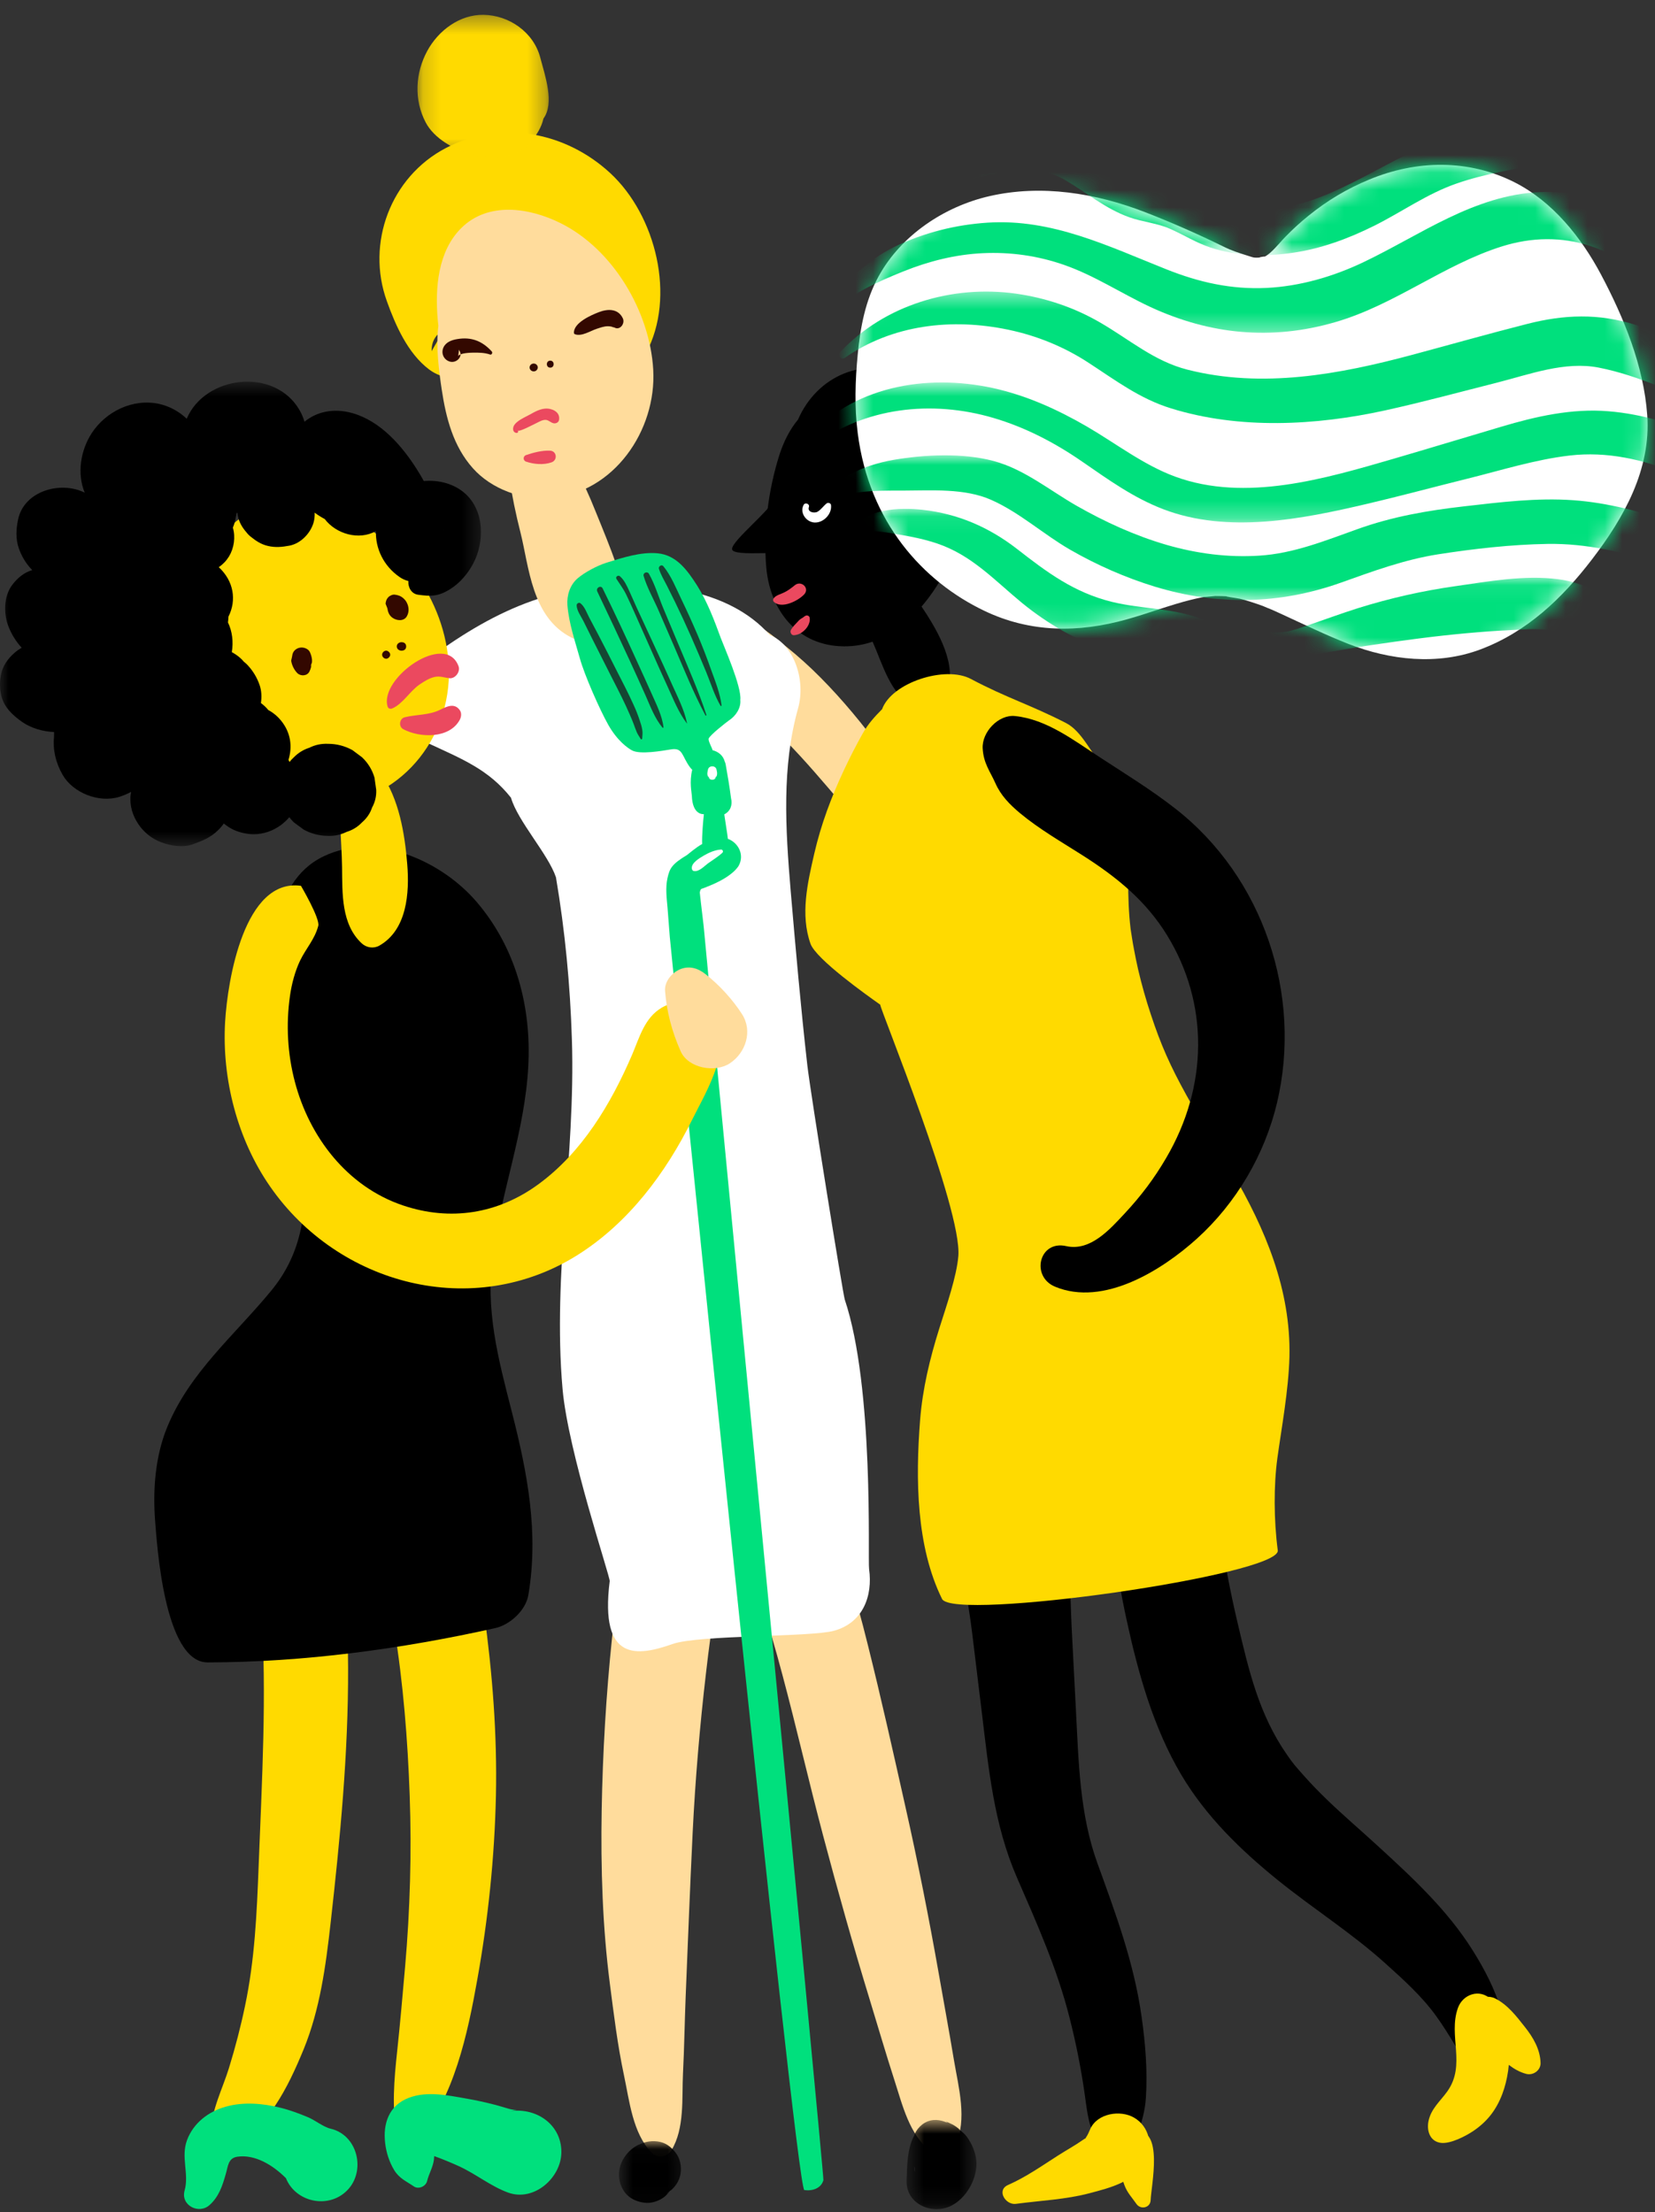 <?xml version="1.0" encoding="UTF-8"?>
<svg width="95px" height="127px" viewBox="0 0 95 127" version="1.1" xmlns="http://www.w3.org/2000/svg" xmlns:xlink="http://www.w3.org/1999/xlink">
    <rect x="0" y="0" width="95" height="127" fill="#333333" stroke="none"/>
    <!-- Generator: Sketch 47 (45396) - http://www.bohemiancoding.com/sketch -->
    <title>Group 12</title>
    <desc>Created with Sketch.</desc>
    <defs>
        <polygon id="path-1" points="4.503 5.832 0.493 5.832 0.493 0.709 4.503 0.709"></polygon>
        <polygon id="path-3" points="0 0.657 0 27.326 27.608 27.326 27.608 0.657"></polygon>
        <polygon id="path-5" points="0.172 0.371 7.706 0.371 7.706 8.541 0.172 8.541 0.172 0.371"></polygon>
        <polygon id="path-7" points="4.671 3.949 0.706 3.949 0.706 0.043 4.671 0.043 4.671 3.949"></polygon>
        <path d="M39.254,0.573 C40.984,1.74 42.315,3.498 43.28,5.307 C43.845,6.372 44.38,7.5 44.822,8.663 L0.774,8.663 C0.954,7.536 1.256,6.443 1.821,5.417 C3.113,3.072 5.58,1.413 8.173,0.817 C8.669,0.704 9.167,0.624 9.668,0.573 L12.351,0.573 C13.976,0.728 15.581,1.148 17.106,1.737 C18.676,2.341 20.175,3.008 21.607,3.711 C22.11,3.96 22.483,4.075 23.05,4.252 C23.347,4.347 23.347,4.375 23.823,4.331 C23.625,4.351 23.669,4.331 23.76,4.315 C23.851,4.292 23.99,4.276 23.97,4.292 C24.355,4.11 24.791,3.538 25.195,3.127 C25.608,2.704 26.044,2.306 26.508,1.934 C27.146,1.417 27.811,0.966 28.516,0.573 L39.254,0.573 L39.254,0.573 Z" id="path-9"></path>
        <path d="M36.607,5.24 C35.525,3.528 34.092,1.968 32.278,1.052 C30.93,0.369 29.494,0.053 28.051,0.053 C26.663,0.053 25.268,0.345 23.943,0.898 C22.674,1.427 21.536,2.106 20.474,2.967 C20.01,3.338 19.574,3.737 19.161,4.16 C18.807,4.519 18.428,5.003 18.081,5.24 L36.607,5.24 L36.607,5.24 Z M0.693,2.298 C1.166,2.112 1.65,1.962 2.139,1.85 C5.136,1.167 8.241,1.676 11.072,2.77 C12.642,3.374 14.141,4.041 15.573,4.744 C16.033,4.971 16.383,5.086 16.873,5.24 L0.693,5.24 L0.693,2.298 L0.693,2.298 Z" id="path-11"></path>
        <path d="M43.787,0.466 C44.875,2.681 45.765,5.116 45.937,7.554 C45.982,8.2 45.952,8.83 45.859,9.444 L0.752,9.444 C0.7,9.167 0.656,8.884 0.619,8.596 C0.429,7.088 0.476,5.587 0.619,4.071 C0.739,2.83 0.941,1.614 1.404,0.466 L43.787,0.466 L43.787,0.466 Z" id="path-13"></path>
        <path d="M45.672,0.702 C45.802,1.323 45.893,1.948 45.937,2.572 C46.093,4.82 45.341,6.871 44.223,8.739 L2.331,8.739 C1.478,7.286 0.869,5.578 0.619,3.615 C0.496,2.643 0.473,1.674 0.509,0.702 L45.672,0.702 Z" id="path-15"></path>
        <path d="M45.785,0.937 C45.349,3.134 44.137,5.122 42.761,6.92 C42.127,7.747 41.45,8.533 40.713,9.246 L22.835,9.246 C22.742,9.22 22.648,9.194 22.554,9.17 C22.42,9.139 21.527,9.02 21.849,9.032 C21.615,9.02 21.385,9.005 21.143,9.012 C21.123,9.012 20.508,9.076 20.52,9.064 C20.27,9.107 20.021,9.166 19.775,9.226 C19.747,9.232 19.72,9.239 19.692,9.246 L6.742,9.246 C4.018,7.595 1.688,4.833 0.838,0.937 L45.785,0.937 L45.785,0.937 Z" id="path-17"></path>
        <path d="M20.032,5.071 C19.863,5.087 19.476,5.125 19.486,5.115 C19.236,5.159 18.986,5.218 18.74,5.277 C17.487,5.585 16.282,6.051 15.045,6.402 C12.249,7.188 9.486,7.18 6.845,5.913 C4.455,4.768 2.244,2.822 0.875,0.063 L20.032,0.063 L20.032,5.071 L20.032,5.071 Z" id="path-19"></path>
        <path d="M19.157,0.07 C17.627,1.853 15.838,3.353 13.577,4.195 C13.102,4.372 12.617,4.503 12.126,4.592 L8.632,4.592 C7.744,4.445 6.872,4.197 6.039,3.871 C4.73,3.358 3.477,2.746 2.205,2.158 C2.014,2.071 1.824,1.988 1.638,1.905 C1.586,1.889 1.162,1.712 1.122,1.692 C0.883,1.605 0.643,1.522 0.401,1.446 L0.401,0.07 L19.157,0.07 L19.157,0.07 Z" id="path-21"></path>
    </defs>
    <g id="Page-1" stroke="none" stroke-width="1" fill="none" fill-rule="evenodd">
        <g id="Lalaland_1-Copy" transform="translate(-928, -4202)">
            <g id="Group-12" transform="translate(928, 4202)">
                <g id="Page-1">
                    <g id="Group-115" transform="translate(0, 0.48)">
                        <path d="M38.541,122.973 C39.307,121.721 39.136,119.98 39.204,118.574 C39.279,117.101 39.299,115.628 39.358,114.156 C39.485,111.02 39.608,107.885 39.759,104.75 C39.909,101.678 40.171,98.61 40.528,95.55 C40.691,94.121 40.873,92.794 41.099,91.364 C41.317,89.963 41.38,88.245 41.932,86.934 C41.682,87.361 41.432,87.791 41.182,88.217 C41.087,88.277 40.992,88.336 40.897,88.391 C42.086,87.594 42.685,86.156 42.082,84.794 C41.499,83.471 40.096,82.761 38.664,83.124 C36.277,83.724 36.107,86.018 35.817,88.016 C35.56,89.852 35.322,91.692 35.135,93.532 C34.79,96.833 34.596,100.142 34.537,103.463 C34.481,106.764 34.584,110.14 35.008,113.417 C35.234,115.17 35.449,116.935 35.817,118.665 C36.131,120.126 36.313,122.001 37.411,123.119 C37.74,123.454 38.3,123.364 38.541,122.973" id="Fill-1" fill="#FFDC9C"></path>
                        <path d="M54.835,122.658 C55.545,121.241 55.014,119.322 54.764,117.829 C54.487,116.159 54.177,114.489 53.884,112.815 C53.317,109.604 52.682,106.394 51.965,103.216 C51.271,100.12 50.581,97.02 49.812,93.944 C49.447,92.464 49.042,90.991 48.574,89.538 C47.952,87.619 47.401,85.68 45.351,84.883 C44.177,84.424 43.106,85.404 42.702,86.379 C42.052,87.962 43.099,89.775 43.606,91.267 C44.094,92.716 44.514,94.181 44.907,95.658 C45.727,98.726 46.433,101.83 47.246,104.898 C48.079,108.045 48.963,111.184 49.915,114.295 C50.391,115.851 50.846,117.415 51.346,118.963 C51.802,120.368 52.199,122.102 53.432,123.026 C53.856,123.341 54.605,123.112 54.835,122.658" id="Fill-3" fill="#FFDC9C"></path>
                        <g id="Group-7" transform="translate(51.547, 120.522)">
                            <mask id="mask-2" fill="white">
                                <use xlink:href="#path-1"></use>
                            </mask>
                            <g id="Clip-6"></g>
                            <path d="M0.93,3.357 C0.946,3.475 0.962,3.59 0.978,3.708 C0.938,3.586 0.922,3.467 0.93,3.357 M4.055,1.829 C3.904,1.576 3.698,1.375 3.444,1.221 C3.488,1.244 3.527,1.268 3.571,1.292 C3.44,1.165 3.293,1.059 3.135,0.972 C2.75,0.786 2.663,0.755 2.857,0.881 C2.413,0.68 1.965,0.624 1.521,0.881 C1.43,0.932 1.339,1.007 1.255,1.09 L1.255,1.086 C1.251,1.09 1.243,1.098 1.24,1.106 C1.093,1.256 0.974,1.446 0.91,1.647 C0.518,2.378 0.518,3.428 0.494,4.178 C0.439,5.536 1.957,6.184 3.048,5.639 C3.892,5.217 4.503,4.174 4.503,3.23 C4.503,2.745 4.316,2.224 4.055,1.829" id="Fill-5" fill="#000000" mask="url(#mask-2)"></path>
                        </g>
                        <path d="M55.335,52.132 C55.581,50.3 54.554,48.503 53.634,46.995 C52.71,45.479 51.655,44.018 50.613,42.584 C49.538,41.119 48.376,39.706 47.095,38.415 C46.477,37.791 45.827,37.203 45.137,36.65 C44.395,36.053 43.59,35.299 42.615,35.153 C41.842,35.035 41.108,35.169 40.608,35.836 C40.168,36.425 40.037,37.301 40.458,37.949 C41.021,38.81 41.857,39.248 42.654,39.856 C43.214,40.286 43.749,40.756 44.264,41.234 C45.438,42.328 46.493,43.528 47.532,44.74 C48.582,45.96 49.574,47.224 50.581,48.476 C51.651,49.802 52.456,51.2 53.281,52.685 C53.868,53.735 55.2,53.119 55.335,52.132" id="Fill-8" fill="#FFDC9C"></path>
                        <path d="M49.887,89.603 C49.808,89.034 50.184,79.174 48.491,74.132 C48.388,73.82 46.524,62.279 46.342,60.676 C45.965,57.347 45.672,54.002 45.386,50.662 C45.085,47.077 44.871,43.535 45.811,40.186 C46.259,38.587 45.601,36.55 44.181,35.969 C41.786,33.269 37.48,32.842 33.935,33.237 C29.256,33.75 25.612,36.427 22.083,39.33 C20.993,40.23 22.389,41.865 23.554,41.229 C23.903,41.039 24.256,40.85 24.609,40.66 C24.787,41.264 23.967,41.912 24.51,42.161 C26.536,43.1 28.047,43.697 29.332,45.32 C29.72,46.666 31.465,48.557 31.913,49.888 C32.432,52.956 32.73,56.04 32.829,59.234 C33.043,65.915 31.703,72.612 32.293,79.277 C32.615,82.906 35.029,90.045 34.998,90.298 C34.411,94.985 36.612,94.605 38.618,93.903 C40.129,93.377 46.532,93.516 47.865,93.148 C49.534,92.694 50.105,91.154 49.887,89.603" id="Fill-10" fill="#FFFFFF"></path>
                        <path d="M28.95,23.7 C29.005,25.875 29.334,27.964 29.878,30.1 C30.365,32.031 30.512,34.969 32.792,36.118 C33.89,36.671 35.762,36.177 35.992,35.083 C36.23,33.95 35.77,33.046 35.389,31.968 C35.036,30.953 34.624,29.958 34.219,28.959 C33.422,26.949 32.435,25.074 31.198,23.214 C30.639,22.373 28.93,22.768 28.95,23.7" id="Fill-12" fill="#FFDC9C"></path>
                        <path d="M13.573,122.787 C14.517,122.326 15.211,121.279 15.786,120.422 C16.464,119.408 16.967,118.298 17.431,117.173 C18.371,114.867 18.7,112.383 18.978,109.923 C19.525,105.055 19.997,100.178 19.981,95.274 C19.977,94.054 19.941,92.83 19.874,91.61 C19.787,90.157 19.783,88.478 18.696,87.365 C17.717,86.362 16.17,86.465 15.405,87.665 C14.584,88.948 14.913,90.555 15.005,91.977 C15.322,96.865 15.032,101.773 14.846,106.662 C14.743,109.354 14.624,112.04 14.065,114.685 C13.815,115.889 13.506,117.066 13.145,118.243 C12.784,119.419 12.114,120.711 12.106,121.95 C12.102,122.728 12.927,123.103 13.573,122.787" id="Fill-14" fill="#FFDA00"></path>
                        <path d="M23.962,122.41 C26.064,119.962 26.841,116.293 27.396,113.178 C28.023,109.687 28.387,106.169 28.467,102.623 C28.542,99.101 28.268,95.611 27.789,92.12 C27.559,90.434 27.273,88.76 26.924,87.094 C26.528,85.214 26.306,82.691 24.533,81.625 C23.451,80.973 21.805,81.345 21.21,82.494 C20.608,83.643 20.766,84.594 21.072,85.783 C21.274,86.576 21.48,87.37 21.67,88.172 C22.047,89.767 22.368,91.378 22.63,92.993 C23.149,96.171 23.403,99.405 23.518,102.623 C23.633,105.893 23.538,109.182 23.253,112.443 C23.11,114.058 22.971,115.681 22.797,117.296 C22.622,118.927 22.487,120.487 22.777,122.098 C22.868,122.607 23.629,122.793 23.962,122.41" id="Fill-16" fill="#FFDA00"></path>
                        <path d="M18.971,121.731 C18.566,121.636 18.079,121.242 17.69,121.08 C17.167,120.859 16.631,120.661 16.084,120.527 C15.081,120.278 13.975,120.183 12.964,120.468 C11.961,120.748 11.104,121.404 10.735,122.391 C10.37,123.378 10.866,124.322 10.597,125.281 C10.355,126.134 11.417,126.675 12.032,126.114 C12.567,125.632 12.765,125.016 12.956,124.349 C13.095,123.887 13.087,123.421 13.626,123.342 C14.653,123.192 15.692,123.848 16.413,124.574 C16.965,125.948 18.836,126.363 19.915,125.289 C21.021,124.191 20.553,122.098 18.971,121.731" id="Fill-18" fill="#00E07D"></path>
                        <path d="M29.159,120.748 C29.956,120.594 29.655,120.72 29.207,120.59 C28.937,120.511 28.667,120.428 28.398,120.357 C27.847,120.215 27.291,120.092 26.732,119.997 C25.654,119.808 24.5,119.563 23.453,119.966 C22.323,120.4 21.974,121.447 22.109,122.564 C22.172,123.109 22.347,123.65 22.632,124.12 C22.93,124.598 23.318,124.748 23.758,125.048 C24.028,125.233 24.444,125.044 24.516,124.74 C24.623,124.309 24.845,123.966 24.908,123.516 C24.916,123.46 24.92,123.381 24.924,123.306 C25.412,123.484 25.892,123.681 26.352,123.891 C27.323,124.337 28.168,125.036 29.159,125.399 C30.662,125.948 32.224,124.538 32.224,123.073 C32.224,121.435 30.69,120.455 29.159,120.748" id="Fill-20" fill="#00E07D"></path>
                        <path d="M64.528,124.249 C64.94,122.76 65.678,121.516 65.777,119.945 C65.876,118.401 65.745,116.814 65.527,115.286 C65.091,112.198 64.044,109.394 62.989,106.48 C61.97,103.661 61.915,100.66 61.76,97.703 C61.677,96.115 61.598,94.528 61.514,92.941 C61.419,91.081 61.499,89.012 60.705,87.31 C59.655,85.052 56.146,85.794 55.551,87.981 C55.119,89.588 55.586,91.492 55.785,93.122 C55.979,94.714 56.173,96.297 56.364,97.888 C56.756,101.122 57.058,104.277 58.366,107.294 C59.516,109.939 60.682,112.541 61.391,115.349 C61.76,116.794 62.05,118.255 62.26,119.728 C62.355,120.395 62.426,121.074 62.637,121.718 C62.914,122.555 63.247,123.183 63.338,124.087 C63.402,124.735 64.338,124.948 64.528,124.249" id="Fill-22" fill="#000000"></path>
                        <path d="M86.181,118.694 C87.01,116.159 85.868,113.617 84.516,111.465 C83.065,109.159 81.058,107.303 79.06,105.475 C78.12,104.61 77.145,103.781 76.221,102.892 C75.745,102.434 75.281,101.96 74.845,101.467 C74.345,100.906 74.21,100.752 73.869,100.255 C72.268,97.949 71.689,95.457 71.03,92.65 C70.626,90.936 70.293,89.203 70.051,87.457 C70.059,87.536 70.083,87.746 70.039,87.382 C70.007,87.141 69.976,86.901 69.948,86.66 C69.896,86.178 69.845,85.696 69.801,85.215 C69.706,84.145 69.643,83.086 69.48,82.028 C69.25,80.512 67.438,79.627 66.07,79.809 C64.52,80.018 63.421,81.298 63.37,82.853 C63.318,84.567 63.643,86.336 63.877,88.03 C64.087,89.53 64.345,91.027 64.666,92.508 C65.332,95.58 66.201,98.703 67.815,101.427 C69.226,103.804 71.225,105.747 73.362,107.473 C75.412,109.127 77.617,110.517 79.552,112.27 C80.571,113.186 81.625,114.138 82.43,115.255 C83.259,116.4 83.937,117.688 84.678,118.888 C85.063,119.504 85.963,119.362 86.181,118.694" id="Fill-24" fill="#000000"></path>
                        <path d="M58.317,126.048 C59.732,125.858 61.164,125.803 62.548,125.436 C63.749,125.12 65.137,124.772 65.752,123.592 C66.204,122.719 65.982,121.61 65.093,121.096 C64.312,120.642 62.988,120.844 62.583,121.752 C62.516,121.91 62.433,122.103 62.33,122.249 C62.211,122.411 62.472,122.162 62.163,122.376 C61.703,122.699 61.204,122.972 60.728,123.276 C59.772,123.888 58.904,124.504 57.861,124.966 C57.183,125.266 57.722,126.131 58.317,126.048" id="Fill-26" fill="#FFDA00"></path>
                        <path d="M82.727,122.549 C83.274,122.604 84.119,122.166 84.559,121.873 C85.368,121.328 85.887,120.657 86.232,119.749 C86.843,118.146 86.879,115.587 85.578,114.304 C84.94,113.672 83.964,114.016 83.687,114.802 C83.116,116.401 84.171,118.063 83.076,119.595 C82.664,120.168 82.14,120.586 81.994,121.317 C81.887,121.877 82.097,122.481 82.727,122.549" id="Fill-28" fill="#FFDA00"></path>
                        <path d="M29.391,80.622 C28.59,77.487 27.841,74.727 28.297,71.489 C28.797,67.876 30.129,64.421 30.323,60.757 C30.51,57.333 29.621,53.953 27.373,51.316 C25.359,48.951 21.58,47.237 18.57,48.686 C15.382,50.226 15.549,54.688 15.91,57.665 C16.271,60.65 17.159,63.671 17.417,66.593 C17.654,69.238 17.246,71.596 15.553,73.641 C13.447,76.196 10.886,78.32 9.601,81.447 C8.907,83.133 8.765,85.064 8.907,86.869 C9.006,88.085 9.415,94.967 11.917,94.963 C17.44,94.955 23.043,94.193 28.428,92.993 C29.272,92.807 30.18,91.974 30.327,91.102 C30.934,87.52 30.28,84.101 29.391,80.622" id="Fill-30" fill="#000000"></path>
                        <path d="M19.61,44.524 C19.4,46.092 19.614,47.742 19.634,49.321 C19.654,50.814 19.582,52.583 20.764,53.681 C21.038,53.933 21.446,53.997 21.775,53.811 C23.369,52.903 23.508,50.774 23.377,49.144 C23.234,47.375 22.909,45.393 21.87,43.916 C21.141,42.873 19.765,43.339 19.61,44.524" id="Fill-32" fill="#FFDA00"></path>
                        <path d="M25.743,37.469 C25.426,33.596 22.615,30.038 18.943,28.731 C16.961,28.024 14.649,28.281 13.138,29.833 C12.488,30.5 12.056,31.349 11.794,32.261 C11.334,32.656 11.132,33.371 11.076,33.951 C10.898,35.827 11.286,37.813 11.762,39.629 C12.639,43.017 15.16,46.125 19.011,45.773 C23.226,45.382 26.08,41.608 25.743,37.469" id="Fill-34" fill="#FFDA00"></path>
                        <g id="Group-38" transform="translate(0, 20.775)">
                            <mask id="mask-4" fill="white">
                                <use xlink:href="#path-3"></use>
                            </mask>
                            <g id="Clip-37"></g>
                            <path d="M25.469,9.153 C25.477,9.157 25.485,9.173 25.488,9.197 C25.481,9.181 25.477,9.165 25.469,9.153 L25.469,9.153 Z M2.602,11.38 C2.594,11.372 2.59,11.369 2.586,11.361 C2.59,11.365 2.594,11.372 2.598,11.376 L2.602,11.38 Z M26.722,7.1 C26.099,6.528 25.195,6.283 24.327,6.362 C24.2,6.125 24.061,5.896 23.914,5.667 C23.074,4.344 21.852,2.927 20.235,2.465 C19.14,2.153 18.165,2.39 17.479,2.958 C17.411,2.725 17.312,2.5 17.197,2.295 C15.766,-0.189 11.769,0.293 10.718,2.788 C10.294,2.378 9.755,2.078 9.156,1.939 C7.625,1.596 6.067,2.378 5.262,3.618 C4.624,4.605 4.41,5.931 4.862,7.029 C3.458,6.334 1.38,6.942 1.039,8.565 C0.924,9.11 0.893,9.663 1.071,10.2 C1.226,10.658 1.495,11.12 1.852,11.475 C1.38,11.613 1.004,11.925 0.698,12.332 C0.207,12.987 0.203,13.979 0.484,14.709 C0.671,15.183 0.924,15.582 1.245,15.933 C1.166,15.98 1.091,16.028 1.015,16.079 C0.583,16.399 0.203,16.857 0.08,17.378 C-0.027,17.817 -0.027,18.267 0.08,18.705 C0.234,19.356 0.742,19.822 1.277,20.198 C1.789,20.549 2.439,20.742 3.105,20.774 C3.101,20.869 3.101,20.964 3.101,21.054 C3.026,21.793 3.196,22.535 3.597,23.234 C4.184,24.257 5.671,24.861 6.848,24.494 C7.082,24.422 7.312,24.324 7.526,24.209 C7.499,24.343 7.483,24.478 7.483,24.62 C7.483,25.22 7.709,25.785 8.085,26.255 C8.395,26.634 8.752,26.898 9.215,27.088 C9.755,27.301 10.488,27.427 11.055,27.222 C11.61,27.021 12.102,26.827 12.522,26.405 C12.649,26.282 12.752,26.16 12.844,26.026 C12.978,26.128 13.109,26.223 13.248,26.302 C13.621,26.515 14.128,26.642 14.56,26.642 C15.139,26.642 15.679,26.44 16.135,26.108 C16.313,25.97 16.472,25.824 16.607,25.662 C16.682,25.765 16.773,25.864 16.868,25.958 C17.055,26.097 17.245,26.235 17.431,26.373 C17.859,26.61 18.327,26.732 18.827,26.736 C19.208,26.748 19.565,26.673 19.894,26.507 C20.239,26.401 20.536,26.219 20.782,25.958 C21.055,25.722 21.25,25.437 21.357,25.11 C21.531,24.794 21.611,24.454 21.595,24.091 C21.563,23.858 21.531,23.625 21.496,23.388 C21.365,22.942 21.127,22.551 20.782,22.223 C20.595,22.085 20.413,21.947 20.227,21.809 C19.791,21.572 19.327,21.449 18.827,21.449 C18.446,21.433 18.089,21.508 17.76,21.674 C17.419,21.781 17.122,21.966 16.868,22.223 C16.777,22.306 16.694,22.397 16.618,22.492 C16.603,22.452 16.579,22.413 16.559,22.373 C16.793,21.607 16.69,20.81 16.143,20.13 C15.928,19.866 15.687,19.664 15.401,19.51 C15.274,19.353 15.135,19.226 14.977,19.108 C15.028,18.764 15.016,18.413 14.905,18.085 C14.755,17.643 14.513,17.244 14.184,16.9 C14.128,16.845 14.061,16.786 13.993,16.731 C13.93,16.656 13.863,16.581 13.783,16.514 C13.633,16.383 13.474,16.277 13.307,16.186 C13.403,15.593 13.335,14.997 13.085,14.48 C13.101,14.369 13.109,14.259 13.113,14.148 C13.589,13.209 13.422,12.107 12.558,11.309 C12.788,11.151 12.982,10.954 13.145,10.693 C13.434,10.216 13.526,9.588 13.367,9.039 C13.415,8.92 13.458,8.798 13.49,8.676 C13.53,8.514 13.553,8.348 13.585,8.186 C13.601,8.19 13.613,8.19 13.629,8.194 C13.656,8.561 13.827,8.916 14.061,9.205 C14.164,9.331 14.247,9.442 14.374,9.544 C14.683,9.793 14.981,9.998 15.381,10.089 C15.802,10.188 16.19,10.152 16.61,10.073 C17.277,9.947 17.824,9.351 17.998,8.751 C18.05,8.569 18.07,8.376 18.062,8.178 C18.244,8.316 18.438,8.435 18.641,8.545 C19.287,9.398 20.599,9.789 21.579,9.236 C21.547,10.235 22.015,11.234 22.931,11.87 C23.094,11.985 23.264,12.06 23.442,12.103 C23.415,12.446 23.601,12.833 23.994,12.889 C24.727,12.991 25.151,12.991 25.81,12.589 C26.4,12.225 26.872,11.665 27.182,11.064 C27.808,9.852 27.816,8.103 26.722,7.1 L26.722,7.1 Z" id="Fill-36" fill="#000000" mask="url(#mask-4)"></path>
                        </g>
                        <path d="M52.241,21.201 C49.672,19.851 46.896,21.098 45.81,23.606 C45.334,24.178 44.985,24.881 44.747,25.612 C44.101,27.633 43.799,29.983 43.986,32.103 C44.204,34.583 45.786,36.608 48.446,36.628 C50.806,36.644 52.598,35.013 53.787,33.141 C56.012,29.647 56.539,23.452 52.241,21.201" id="Fill-39" fill="#000000"></path>
                        <path d="M47.92,32.544 C48.772,33.756 49.49,35.031 50.097,36.382 C50.656,37.629 51.124,39.438 52.452,40.089 C53.047,40.378 53.919,40.291 54.244,39.619 C55.025,38.001 54.066,36.164 53.182,34.775 C52.297,33.377 51.199,32.09 50.025,30.925 C48.982,29.89 47.024,31.268 47.92,32.544" id="Fill-41" fill="#000000"></path>
                        <path d="M73.322,83.248 C73.552,81.562 73.968,79.339 74.016,77.416 C74.103,73.566 72.632,70.08 70.721,66.81 C69.856,65.338 68.928,63.896 68.104,62.4 C67.16,60.69 66.637,59.506 66.066,57.78 C65.78,56.923 65.534,56.051 65.328,55.17 C65.241,54.787 65.162,54.396 65.09,54.009 C65.047,53.788 65.007,53.563 64.975,53.342 C64.963,53.279 64.912,52.939 64.9,52.864 C64.674,50.989 64.789,49.152 64.785,47.269 C64.781,45.93 64.392,44.647 63.441,43.668 C62.675,42.886 62.14,41.512 61.181,41.026 C59.099,39.96 57.798,39.597 55.728,38.499 C54.261,37.717 51.188,38.705 50.633,40.237 C50.217,40.655 49.824,41.086 49.531,41.615 C49.146,42.298 48.789,42.997 48.456,43.707 C47.715,45.287 47.132,46.835 46.739,48.536 C46.355,50.211 45.93,52.031 46.525,53.705 C46.846,54.594 49.781,56.674 50.526,57.2 C50.506,57.425 55.229,68.935 55.011,71.628 C54.916,72.792 54.341,74.451 53.916,75.793 C53.373,77.527 52.957,79.244 52.814,81.065 C52.552,84.433 52.588,88.302 54.075,91.319 C54.721,92.622 73.532,89.949 73.346,88.531 C73.116,86.782 73.112,84.792 73.322,83.248" id="Fill-43" fill="#FFDA00"></path>
                        <path d="M60.563,73.392 C63.35,74.553 66.705,72.441 68.703,70.636 C70.971,68.587 72.597,65.803 73.303,62.838 C74.77,56.631 72.514,49.883 67.458,45.938 C66.082,44.864 64.603,43.956 63.136,43 C61.629,42.017 60.075,40.817 58.271,40.631 C57.303,40.528 56.356,41.563 56.407,42.487 C56.455,43.352 56.843,43.821 57.137,44.485 C57.454,45.2 57.962,45.713 58.556,46.21 C59.659,47.126 60.92,47.849 62.129,48.619 C64.131,49.894 65.777,51.241 66.99,53.211 C69.409,57.148 69.346,61.902 66.939,66.004 C66.257,67.177 65.484,68.196 64.56,69.187 C63.715,70.091 62.593,71.375 61.205,71.063 C59.643,70.707 59.155,72.808 60.563,73.392" id="Fill-45" fill="#000000"></path>
                        <path d="M94.553,23.347 C94.355,20.54 93.205,17.736 91.896,15.272 C90.762,13.144 89.125,11.091 86.928,9.981 C84.279,8.647 81.297,8.706 78.593,9.831 C77.324,10.356 76.186,11.035 75.124,11.896 C74.66,12.267 74.224,12.666 73.811,13.089 C73.407,13.499 72.974,14.076 72.586,14.257 C72.633,14.218 72.039,14.332 72.439,14.297 C71.967,14.336 71.967,14.309 71.666,14.214 C71.099,14.036 70.726,13.922 70.223,13.673 C68.791,12.974 67.292,12.307 65.722,11.699 C62.891,10.605 59.782,10.096 56.789,10.783 C54.195,11.379 51.725,13.033 50.437,15.379 C49.671,16.773 49.386,18.305 49.235,19.868 C49.092,21.381 49.041,22.881 49.235,24.389 C49.889,29.527 53.002,32.914 56.495,34.585 C59.136,35.852 61.904,35.86 64.695,35.074 C65.932,34.727 67.138,34.261 68.387,33.949 C68.637,33.89 68.882,33.834 69.136,33.787 C69.124,33.803 69.739,33.736 69.759,33.736 C70.001,33.732 70.231,33.744 70.465,33.755 C70.147,33.744 71.036,33.862 71.17,33.894 C71.618,34.008 72.059,34.154 72.495,34.312 C72.534,34.332 72.963,34.51 73.01,34.525 C73.197,34.608 73.387,34.695 73.577,34.782 C74.846,35.366 76.103,35.978 77.412,36.492 C79.795,37.424 82.507,37.724 84.949,36.816 C87.642,35.813 89.664,33.878 91.377,31.643 C93.221,29.234 94.775,26.482 94.553,23.347" id="Fill-47" fill="#FFFFFF"></path>
                        <path d="M24.78,19.558 C24.78,19.598 24.78,19.641 24.776,19.681 L25.402,18.591 C25.537,18.559 25.68,18.524 25.814,18.488 C26.136,18.619 26.453,18.749 26.77,18.883 C26.996,19.132 26.905,19.187 26.873,18.828 C26.849,18.567 26.778,18.311 26.722,18.054 C26.647,17.651 26.607,17.256 26.6,16.846 C26.584,16.064 26.639,15.179 26.786,14.457 C26.841,14.196 26.901,13.908 27.012,13.667 C26.893,13.924 27.032,13.663 27.099,13.576 C27.21,13.43 27.365,13.229 27.468,13.15 C27.333,13.26 28.364,12.656 27.916,12.842 C28.079,12.775 28.253,12.735 28.42,12.68 C28.879,12.518 28.324,12.644 28.602,12.629 C28.78,12.617 28.955,12.621 29.137,12.625 C29.577,12.633 28.784,12.53 29.209,12.633 C29.435,12.684 29.653,12.739 29.871,12.818 C29.589,12.716 29.795,12.775 29.95,12.87 C30.002,12.901 30.604,13.264 30.351,13.091 C30.148,12.949 30.553,13.264 30.596,13.304 C30.731,13.43 30.858,13.561 30.981,13.699 C31.175,13.912 30.862,13.438 31.104,13.88 C31.195,14.046 31.302,14.212 31.385,14.386 C31.211,14.03 31.421,14.516 31.465,14.662 C31.52,14.856 31.568,15.053 31.611,15.251 C31.707,15.74 31.6,14.848 31.611,15.345 C31.619,15.602 31.623,15.855 31.619,16.107 C31.611,16.34 31.56,16.518 31.627,16.186 C31.493,16.869 31.326,17.513 31.267,18.212 C32.305,17.173 33.348,16.139 34.391,15.104 L34.228,15.116 C32.9,15.215 31.826,15.949 31.425,17.241 L31.378,17.387 C30.331,20.731 35.414,22.907 37.087,19.783 C38.812,16.561 37.65,11.89 35.037,9.466 C32.468,7.085 28.741,6.37 25.588,8.021 C22.42,9.679 21.005,13.482 22.206,16.81 C22.702,18.196 23.408,19.803 24.621,20.723 C25.212,21.169 25.961,21.359 26.619,20.925 C27.278,20.482 27.508,19.618 27.067,18.942 C26.401,17.932 24.819,18.319 24.78,19.558" id="Fill-49" fill="#FFDA00"></path>
                        <g id="Group-53" transform="translate(23.791, 0)">
                            <mask id="mask-6" fill="white">
                                <use xlink:href="#path-5"></use>
                            </mask>
                            <g id="Clip-52"></g>
                            <path d="M7.219,2.819 C6.834,1.366 5.435,0.395 3.964,0.371 C2.588,0.351 1.37,1.275 0.736,2.44 C0.042,3.716 -0.037,5.256 0.645,6.551 C1.592,8.359 5.296,9.374 6.684,7.664 C7.029,7.242 7.286,6.839 7.405,6.326 C8.048,5.441 7.504,3.893 7.219,2.819" id="Fill-51" fill="#FFDA00" mask="url(#mask-6)"></path>
                        </g>
                        <path d="M37.496,20.736 C37.305,17.423 35.2,13.822 32.159,12.322 C30.39,11.445 28.027,11.078 26.481,12.61 C25.136,13.941 24.97,16.045 25.124,17.846 C25.132,17.972 25.152,18.099 25.164,18.221 C25.009,19.441 25.2,20.827 25.354,21.873 C25.6,23.512 26.013,25.139 27.147,26.406 C28.217,27.607 29.978,28.239 31.568,28.12 C35.232,27.844 37.698,24.231 37.496,20.736" id="Fill-54" fill="#FFDC9C"></path>
                        <path d="M44.559,28.009 C44.309,28.767 42.021,30.536 42.021,31.041 C42.021,31.547 45.451,31.041 45.701,31.42 C45.958,31.799 44.559,28.009 44.559,28.009" id="Fill-56" fill="#000000"></path>
                        <path d="M33.288,37.331 C33.554,38.287 34.43,40.273 34.918,41.138 C35.437,42.054 36.032,42.468 36.274,42.599 C36.73,42.855 38.018,42.626 38.522,42.543 C39.212,42.429 39.133,42.938 39.612,43.578 C39.652,43.629 39.692,43.673 39.735,43.712 C39.561,44.431 39.708,45.031 39.712,45.197 C39.751,46.346 40.382,46.255 40.405,46.267 C40.362,46.618 40.283,47.546 40.306,47.977 C40.001,48.134 39.458,48.593 39.442,48.604 C38.566,49.133 38.439,49.366 38.312,49.947 C38.193,50.492 38.268,51.072 38.316,51.621 C38.359,52.186 38.407,52.746 38.447,53.307 C38.486,53.793 45.667,125.191 46.171,125.258 C46.647,125.321 47.134,125.155 47.265,124.689 C47.321,124.5 40.421,53.193 40.421,52.999 C40.421,52.865 40.231,51.384 40.168,50.76 C40.203,50.567 40.251,50.555 40.298,50.539 C40.401,50.508 40.509,50.464 40.62,50.417 C42.027,49.868 42.368,49.291 42.412,49.205 C42.749,48.569 42.352,47.882 41.781,47.68 C41.742,47.325 41.674,46.97 41.627,46.622 C41.611,46.504 41.595,46.389 41.575,46.275 C41.94,46.089 42.055,45.718 41.964,45.355 C41.88,44.703 41.769,44.052 41.654,43.4 C41.643,43.341 41.623,43.29 41.599,43.238 C41.512,42.895 41.226,42.67 40.901,42.591 C40.889,42.48 40.655,42.085 40.675,41.939 C40.695,41.762 41.722,40.964 41.849,40.877 C42.229,40.632 42.543,40.17 42.495,39.704 C42.586,38.954 41.528,36.573 41.373,36.147 C41.004,35.136 40.6,34.066 40.025,33.15 C39.446,32.238 38.819,31.385 37.745,31.286 C36.777,31.195 35.719,31.543 34.799,31.831 C34.287,31.993 33.569,32.372 33.157,32.723 C32.721,33.098 32.531,33.695 32.57,34.255 C32.65,35.29 33.01,36.336 33.288,37.331 Z" id="Fill-58" fill="#00E07D"></path>
                        <path d="M39.424,41.048 C38.94,40.408 38.647,39.646 38.314,38.924 C37.985,38.213 37.667,37.498 37.35,36.78 C37.029,36.065 36.712,35.35 36.395,34.632 C36.248,34.304 36.101,33.972 35.939,33.644 C35.784,33.325 35.578,33.06 35.388,32.76 C35.308,32.634 35.487,32.515 35.586,32.606 C35.832,32.819 35.982,33.151 36.113,33.435 C36.264,33.755 36.399,34.087 36.549,34.41 L37.584,36.645 C37.921,37.372 38.258,38.098 38.583,38.833 C38.905,39.552 39.277,40.266 39.436,41.04 C39.44,41.048 39.428,41.052 39.424,41.048" id="Fill-60" fill="#154733"></path>
                        <path d="M38.03,41.296 C37.586,40.763 37.336,40.084 37.059,39.456 C36.761,38.789 36.46,38.122 36.151,37.454 C35.54,36.124 34.914,34.801 34.287,33.482 C34.184,33.273 34.489,33.095 34.592,33.301 C35.247,34.631 35.873,35.974 36.488,37.324 C36.793,37.991 37.098,38.659 37.396,39.326 C37.669,39.95 38.003,40.586 38.086,41.273 C38.09,41.3 38.05,41.316 38.03,41.296" id="Fill-62" fill="#154733"></path>
                        <path d="M36.779,41.946 C36.7,41.808 36.617,41.709 36.553,41.559 C36.486,41.397 36.426,41.236 36.367,41.07 C36.236,40.726 36.081,40.391 35.931,40.055 C35.633,39.415 35.304,38.787 34.987,38.16 C34.654,37.504 34.321,36.845 33.992,36.189 C33.825,35.854 33.655,35.514 33.488,35.175 C33.349,34.898 33.112,34.586 33.1,34.274 C33.096,34.176 33.226,34.085 33.314,34.152 C33.564,34.345 33.679,34.705 33.825,34.981 C34,35.313 34.178,35.644 34.353,35.98 C34.713,36.663 35.058,37.354 35.407,38.041 C35.736,38.685 36.07,39.324 36.367,39.984 C36.51,40.288 36.629,40.6 36.732,40.916 C36.791,41.082 36.839,41.247 36.867,41.421 C36.902,41.615 36.87,41.725 36.863,41.923 C36.863,41.966 36.799,41.99 36.779,41.946" id="Fill-64" fill="#154733"></path>
                        <path d="M41.128,43.699 C41.144,43.774 41.164,43.849 41.164,43.924 C41.164,44.054 41.124,44.149 41.013,44.224 C41.053,44.176 41.092,44.121 41.132,44.074 C41.124,44.09 41.12,44.105 41.112,44.121 C41.033,44.346 40.735,44.346 40.656,44.121 C40.648,44.105 40.644,44.09 40.636,44.074 C40.676,44.121 40.716,44.176 40.751,44.224 C40.644,44.149 40.601,44.054 40.601,43.924 C40.604,43.849 40.624,43.774 40.64,43.699 C40.692,43.458 41.076,43.454 41.128,43.699" id="Fill-66" fill="#FFFFFF"></path>
                        <path d="M41.465,48.48 C41.219,48.709 40.918,48.887 40.644,49.085 C40.418,49.25 40.125,49.586 39.823,49.527 C39.752,49.515 39.72,49.444 39.712,49.381 C39.677,49.057 40.156,48.788 40.39,48.646 C40.688,48.472 41.041,48.315 41.386,48.295 C41.485,48.287 41.536,48.417 41.465,48.48" id="Fill-68" fill="#FFFFFF"></path>
                        <path d="M40.493,40.591 C39.803,39.292 39.256,37.922 38.673,36.575 C38.384,35.904 38.098,35.24 37.805,34.573 C37.523,33.922 37.142,33.266 36.944,32.583 C36.897,32.409 37.15,32.299 37.246,32.457 C37.591,33.057 37.793,33.764 38.058,34.403 C38.348,35.09 38.633,35.781 38.923,36.468 C39.49,37.823 40.093,39.173 40.549,40.567 C40.56,40.599 40.509,40.622 40.493,40.591" id="Fill-70" fill="#154733"></path>
                        <path d="M41.36,40.04 C41.015,39.447 40.809,38.776 40.551,38.14 C40.266,37.441 39.965,36.746 39.663,36.052 C39.374,35.396 39.072,34.745 38.759,34.101 C38.6,33.781 38.442,33.457 38.279,33.137 C38.117,32.822 37.93,32.514 37.823,32.174 C37.784,32.036 37.978,31.906 38.077,32.028 C38.529,32.577 38.815,33.311 39.124,33.951 C39.445,34.61 39.746,35.282 40.036,35.957 C40.317,36.616 40.575,37.283 40.813,37.959 C41.055,38.63 41.332,39.313 41.42,40.024 C41.424,40.055 41.376,40.063 41.36,40.04" id="Fill-72" fill="#154733"></path>
                        <path d="M17.275,50.376 C14.035,49.933 13.064,55.754 12.921,58.202 C12.735,61.467 13.623,64.926 15.495,67.627 C19.428,73.313 27.156,75.335 33.144,71.579 C36.082,69.732 38.223,66.857 39.742,63.785 C40.543,62.158 42.335,59.327 40.713,57.712 C40.007,57.009 38.857,56.859 37.997,57.365 C36.994,57.949 36.708,59.082 36.284,60.073 C35.067,62.901 33.417,65.668 30.919,67.501 C28.596,69.21 25.852,69.649 23.116,68.721 C19.924,67.639 17.759,64.8 16.926,61.629 C16.502,60.022 16.411,58.34 16.645,56.697 C16.74,56.022 16.93,55.296 17.223,54.676 C17.561,53.973 18.068,53.448 18.27,52.674 C18.377,52.251 17.275,50.376 17.275,50.376" id="Fill-74" fill="#FFDA00"></path>
                        <path d="M38.177,56.428 C38.273,57.62 38.566,58.738 39.07,59.875 C39.506,60.858 41.056,61.126 41.897,60.566 C42.809,59.962 43.217,58.718 42.595,57.746 C42.047,56.894 41.286,56.064 40.489,55.441 C40.053,55.097 39.541,54.943 39.002,55.184 C38.542,55.393 38.13,55.891 38.177,56.428" id="Fill-76" fill="#FFDC9C"></path>
                        <path d="M46.131,28.504 C45.889,28.95 46.266,29.491 46.753,29.519 C47.273,29.547 47.772,29.021 47.701,28.508 C47.689,28.413 47.538,28.358 47.463,28.413 C47.269,28.556 47.138,28.777 46.928,28.899 C46.733,29.006 46.329,28.919 46.432,28.631 C46.496,28.453 46.218,28.342 46.131,28.504" id="Fill-78" fill="#FFFFFF"></path>
                        <path d="M44.419,34.071 C44.871,34.501 45.819,34.011 46.16,33.648 C46.497,33.289 45.997,32.823 45.629,33.115 C45.434,33.273 45.236,33.427 45.006,33.537 C44.816,33.632 44.562,33.684 44.419,33.857 C44.368,33.917 44.356,34.007 44.419,34.071" id="Fill-80" fill="#EB495F"></path>
                        <path d="M45.577,35.989 C45.843,35.969 46.053,35.843 46.235,35.649 C46.394,35.479 46.525,35.207 46.473,34.97 C46.453,34.891 46.354,34.836 46.275,34.859 C46.188,34.887 46.144,34.938 46.081,34.982 C46.025,35.017 45.97,35.041 45.914,35.088 C45.871,35.124 45.831,35.167 45.795,35.207 C45.653,35.361 45.506,35.499 45.403,35.681 C45.331,35.807 45.419,36.001 45.577,35.989" id="Fill-82" fill="#EB495F"></path>
                        <path d="M29.72,24.237 C29.804,24.336 30.672,23.862 30.767,23.823 C30.942,23.74 31.152,23.602 31.354,23.629 C31.505,23.653 31.616,23.783 31.77,23.819 C31.897,23.85 32.06,23.779 32.088,23.641 C32.151,23.298 31.921,23.084 31.596,23.005 C31.188,22.903 30.799,23.1 30.458,23.298 C30.176,23.46 29.637,23.665 29.487,23.985 C29.415,24.143 29.447,24.348 29.637,24.376 C29.724,24.387 29.776,24.305 29.72,24.237" id="Fill-84" fill="#EB495F"></path>
                        <path d="M30.201,26.025 C30.649,26.175 31.204,26.226 31.66,26.064 C32.021,25.938 31.965,25.409 31.569,25.393 C31.113,25.373 30.621,25.504 30.201,25.646 C30.014,25.705 30.01,25.962 30.201,26.025" id="Fill-86" fill="#EB495F"></path>
                        <path d="M28.226,19.695 C27.686,19.103 27.06,18.85 26.247,18.988 C25.93,19.04 25.597,19.158 25.454,19.47 C25.295,19.821 25.49,20.212 25.866,20.291 C26.219,20.358 26.592,19.987 26.366,19.644 C26.362,19.624 26.358,19.608 26.35,19.588 C26.334,19.711 26.322,19.837 26.303,19.964 C26.402,19.782 26.996,19.77 27.155,19.766 C27.468,19.762 27.825,19.766 28.123,19.873 C28.23,19.912 28.293,19.766 28.226,19.695" id="Fill-88" fill="#330800"></path>
                        <path d="M33.012,18.712 C33.392,18.85 33.896,18.514 34.257,18.396 C34.455,18.333 34.665,18.254 34.875,18.25 C34.943,18.246 35.002,18.258 35.07,18.266 C35.129,18.274 35.319,18.364 35.232,18.301 C35.569,18.538 35.902,18.096 35.748,17.788 C35.482,17.239 34.903,17.239 34.38,17.44 C33.935,17.61 32.928,18.048 32.944,18.629 C32.944,18.668 32.972,18.7 33.012,18.712" id="Fill-90" fill="#330800"></path>
                        <path d="M30.797,20.779 C30.892,20.684 30.896,20.55 30.797,20.455 C30.654,20.317 30.4,20.416 30.4,20.617 C30.4,20.818 30.654,20.917 30.797,20.779" id="Fill-92" fill="#330800"></path>
                        <path d="M31.587,20.628 C31.845,20.628 31.845,20.226 31.587,20.226 C31.325,20.226 31.325,20.628 31.587,20.628" id="Fill-94" fill="#330800"></path>
                        <path d="M16.714,37.45 C16.749,37.703 16.884,37.983 17.07,38.169 C17.261,38.354 17.633,38.335 17.76,38.078 C17.844,37.912 17.879,37.75 17.891,37.565 C17.867,37.644 17.848,37.726 17.824,37.805 C17.978,37.533 17.907,37.225 17.788,36.957 C17.697,36.763 17.435,36.672 17.241,36.7 C17.031,36.724 16.836,36.878 16.789,37.087 C16.777,37.13 16.725,37.446 16.753,37.268" id="Fill-96" fill="#330800"></path>
                        <path d="M22.239,34.452 C22.267,34.673 22.346,34.859 22.532,34.989 C22.774,35.163 23.179,35.199 23.349,34.91 C23.492,34.67 23.48,34.373 23.357,34.133 C23.314,34.038 23.242,33.947 23.163,33.876 C23.012,33.738 22.854,33.682 22.651,33.659 C22.536,33.643 22.362,33.726 22.287,33.809 C22.184,33.915 22.148,34.034 22.132,34.18" id="Fill-98" fill="#330800"></path>
                        <path d="M22.518,40.192 C23.117,39.935 23.533,39.197 24.08,38.822 C24.35,38.64 24.651,38.443 24.977,38.38 C25.27,38.324 25.512,38.427 25.805,38.459 C26.138,38.49 26.432,38.083 26.325,37.779 C25.583,35.738 21.761,38.455 22.249,40.081 C22.28,40.204 22.407,40.239 22.518,40.192" id="Fill-100" fill="#EB495F"></path>
                        <path d="M23.145,41.383 C24.097,41.893 25.806,41.94 26.393,40.842 C26.48,40.68 26.508,40.451 26.393,40.293 C26.088,39.859 25.647,40.08 25.255,40.274 C24.621,40.586 23.907,40.534 23.233,40.7 C22.927,40.775 22.864,41.229 23.145,41.383" id="Fill-102" fill="#EB495F"></path>
                        <path d="M22.278,37.306 C22.44,37.191 22.44,37.025 22.278,36.911 C22.131,36.808 21.933,36.946 21.933,37.108 C21.933,37.27 22.131,37.408 22.278,37.306" id="Fill-104" fill="#330800"></path>
                        <path d="M23.017,36.876 C23.065,36.88 23.101,36.876 23.144,36.864 C23.374,36.808 23.374,36.461 23.144,36.402 C23.101,36.394 23.065,36.386 23.017,36.39 C22.891,36.406 22.776,36.493 22.776,36.631 C22.776,36.777 22.891,36.86 23.017,36.876" id="Fill-106" fill="#330800"></path>
                        <g id="Group-110" transform="translate(34.824, 122.405)">
                            <mask id="mask-8" fill="white">
                                <use xlink:href="#path-7"></use>
                            </mask>
                            <g id="Clip-109"></g>
                            <path d="M3.442,3.12 C3.525,3.025 3.616,2.923 3.711,2.84 C3.6,2.927 3.493,3.01 3.382,3.093 C3.406,3.073 3.434,3.053 3.466,3.037 C3.818,2.804 4.092,2.484 4.207,2.074 C4.318,1.687 4.266,1.174 4.044,0.83 C3.822,0.486 3.493,0.182 3.077,0.088 C2.633,-0.011 2.24,0.06 1.832,0.25 C1.305,0.494 0.892,1.008 0.753,1.564 C0.587,2.228 0.86,3.037 1.495,3.369 C1.745,3.503 2.022,3.578 2.308,3.59 C2.676,3.606 3.196,3.404 3.442,3.12" id="Fill-108" fill="#000000" mask="url(#mask-8)"></path>
                        </g>
                        <path d="M66.05,125.832 C66.074,125.03 66.823,121.638 65.162,121.903 C64.408,122.025 64.23,123.028 64.265,123.644 C64.289,124.094 64.388,124.549 64.543,124.971 C64.706,125.413 64.975,125.678 65.233,126.053 C65.475,126.4 66.034,126.282 66.05,125.832" id="Fill-111" fill="#FFDA00"></path>
                        <path d="M88.431,117.958 C88.411,117.18 88.003,116.485 87.527,115.889 C87.043,115.273 86.54,114.614 85.822,114.254 C85.152,113.923 84.058,114.495 84.399,115.344 C84.704,116.11 85.227,116.694 85.786,117.295 C86.294,117.84 86.865,118.388 87.606,118.586 C88.007,118.692 88.443,118.384 88.431,117.958" id="Fill-113" fill="#FFDA00"></path>
                    </g>
                    <g id="Group-137" transform="translate(48.616, 9.41)">
                        <g id="Group-118" transform="translate(-0, 1.033)">
                            <mask id="mask-10" fill="white">
                                <use xlink:href="#path-9"></use>
                            </mask>
                            <g id="Clip-117"></g>
                            <path d="M-0.995,7.552 C0.199,6.435 1.737,5.744 3.248,5.136 C4.703,4.551 6.222,4.168 7.796,4.093 C9.386,4.018 10.952,4.239 12.459,4.764 C14.208,5.372 15.746,6.403 17.416,7.181 C20.849,8.772 24.382,9.116 28.038,8.05 C31.444,7.062 34.248,4.757 37.602,3.702 C39.295,3.173 41.012,3.134 42.705,3.69 C43.518,3.955 44.244,4.37 44.95,4.847 C45.735,5.384 46.341,5.945 47.321,6.04 C47.769,6.087 48.09,5.641 48.114,5.25 C48.225,3.529 46.187,2.289 44.827,1.645 C43.26,0.911 41.524,0.504 39.787,0.583 C35.988,0.749 32.931,3.047 29.624,4.622 C27.903,5.44 26.008,5.992 24.097,6.087 C22.063,6.186 20.211,5.767 18.331,5.017 C14.989,3.686 11.769,2.103 8.074,2.34 C6.25,2.458 4.442,2.909 2.792,3.698 C1.103,4.508 -0.122,5.827 -1.312,7.236 C-1.494,7.453 -1.209,7.75 -0.995,7.552" id="Fill-116" fill="#00E07D" mask="url(#mask-10)"></path>
                        </g>
                        <g id="Group-121" transform="translate(6.034, 0)">
                            <mask id="mask-12" fill="white">
                                <use xlink:href="#path-11"></use>
                            </mask>
                            <g id="Clip-120"></g>
                            <path d="M1.041,0.894 C2.921,0.44 4.721,-0.109 6.497,0.929 C7.73,1.652 8.797,2.572 10.169,3.062 C10.938,3.338 11.763,3.393 12.516,3.729 C13.302,4.076 14.015,4.53 14.836,4.803 C16.363,5.304 18.008,5.332 19.59,5.099 C21.212,4.862 22.762,4.282 24.226,3.555 C25.82,2.761 27.279,1.703 28.972,1.123 C30.578,0.566 32.283,0.298 33.952,-0.003 C35.772,-0.33 37.656,-0.472 39.4,-1.092 C39.785,-1.231 39.832,-1.693 39.507,-1.922 C37.973,-3.007 36.093,-2.838 34.313,-2.624 C32.493,-2.407 30.665,-2.194 28.9,-1.673 C25.475,-0.67 22.739,1.747 19.198,2.485 C17.501,2.84 15.875,2.675 14.313,1.944 C13.516,1.577 12.802,1.297 11.926,1.186 C11.113,1.083 10.415,0.957 9.677,0.582 C8.345,-0.089 7.092,-0.962 5.577,-1.159 C3.801,-1.392 2.215,-0.654 0.819,0.373 C0.573,0.558 0.708,0.977 1.041,0.894" id="Fill-119" fill="#00E07D" mask="url(#mask-12)"></path>
                        </g>
                        <g id="Group-124" transform="translate(-0, 6.864)">
                            <mask id="mask-14" fill="white">
                                <use xlink:href="#path-13"></use>
                            </mask>
                            <g id="Clip-123"></g>
                            <path d="M-0.131,4.275 C2.617,2.36 6.023,1.977 9.262,2.656 C10.908,3 12.474,3.639 13.878,4.559 C15.42,5.562 16.808,6.617 18.596,7.169 C22.53,8.393 26.923,8.16 30.892,7.288 C33.049,6.814 35.179,6.234 37.32,5.693 C39.187,5.219 41.214,4.449 43.157,4.832 C45.464,5.282 47.752,6.407 49.917,7.292 C51.055,7.758 52.193,8.224 53.343,8.658 C53.851,8.848 54.378,9.061 54.901,9.207 C55.583,9.396 56.25,9.282 56.924,9.424 C57.736,9.594 58.074,8.626 57.459,8.157 C56.995,7.805 56.713,7.296 56.234,6.952 C55.794,6.64 55.282,6.403 54.802,6.159 C53.763,5.629 52.669,5.171 51.594,4.721 C49.521,3.861 47.395,3.043 45.254,2.372 C43.145,1.709 41.166,1.78 39.041,2.325 C36.84,2.885 34.655,3.505 32.466,4.093 C28.271,5.219 23.854,6.044 19.548,4.95 C17.633,4.465 16.217,3.217 14.544,2.249 C13.045,1.377 11.408,0.824 9.691,0.583 C6.027,0.074 2.169,1.227 -0.389,3.939 C-0.547,4.109 -0.341,4.421 -0.131,4.275" id="Fill-122" fill="#00E07D" mask="url(#mask-14)"></path>
                        </g>
                        <g id="Group-127" transform="translate(-0, 11.846)">
                            <mask id="mask-16" fill="white">
                                <use xlink:href="#path-15"></use>
                            </mask>
                            <g id="Clip-126"></g>
                            <path d="M-1.99,4.395 C0.968,2.109 4.878,1.699 8.403,2.737 C10.243,3.278 11.936,4.162 13.506,5.248 C15.001,6.279 16.448,7.325 18.161,7.981 C21.868,9.398 26.107,8.553 29.834,7.677 C31.769,7.223 33.685,6.705 35.608,6.228 C37.543,5.75 39.505,5.126 41.488,4.897 C43.617,4.648 45.703,5.118 47.666,5.927 C49.625,6.733 51.393,8.056 53.53,8.308 C54.066,8.372 54.462,7.637 54.161,7.211 C53.019,5.615 51.187,4.707 49.422,3.926 C47.59,3.12 45.699,2.512 43.693,2.354 C41.611,2.184 39.549,2.65 37.566,3.242 C35.501,3.854 33.447,4.478 31.381,5.082 C27.451,6.224 22.876,7.59 18.843,6.109 C17.023,5.442 15.429,4.194 13.764,3.227 C12.082,2.251 10.274,1.434 8.367,1.019 C4.537,0.19 0.254,0.921 -2.371,4.016 C-2.597,4.285 -2.26,4.605 -1.99,4.395" id="Fill-125" fill="#00E07D" mask="url(#mask-16)"></path>
                        </g>
                        <g id="Group-130" transform="translate(-0, 15.794)">
                            <mask id="mask-18" fill="white">
                                <use xlink:href="#path-17"></use>
                            </mask>
                            <g id="Clip-129"></g>
                            <path d="M-1.641,3.882 C-0.198,2.923 1.543,2.962 3.208,2.962 C4.85,2.959 6.753,2.816 8.283,3.496 C9.905,4.214 11.281,5.474 12.816,6.358 C14.346,7.239 16,7.965 17.693,8.483 C21.261,9.568 24.838,9.501 28.347,8.25 C30.199,7.59 31.987,6.927 33.942,6.619 C36,6.299 38.129,6.058 40.215,6.023 C42.459,5.987 44.541,6.496 46.674,7.156 C48.68,7.78 50.604,8.479 52.717,8.04 C53.276,7.922 53.355,7.101 52.876,6.84 C51.175,5.912 49.343,5.383 47.503,4.795 C45.603,4.187 43.692,3.657 41.694,3.515 C39.596,3.365 37.495,3.63 35.417,3.867 C33.311,4.108 31.293,4.459 29.295,5.178 C27.451,5.837 25.639,6.575 23.664,6.698 C21.86,6.812 20.088,6.579 18.359,6.082 C16.539,5.553 14.814,4.763 13.172,3.827 C11.622,2.939 10.175,1.734 8.414,1.261 C6.654,0.791 4.469,0.889 2.681,1.197 C0.9,1.505 -0.654,2.26 -1.824,3.646 C-1.927,3.768 -1.796,3.985 -1.641,3.882" id="Fill-128" fill="#00E07D" mask="url(#mask-18)"></path>
                        </g>
                        <g id="Group-133" transform="translate(1.034, 19.743)">
                            <mask id="mask-20" fill="white">
                                <use xlink:href="#path-19"></use>
                            </mask>
                            <g id="Clip-132"></g>
                            <path d="M-0.6,1.465 C-0.414,1.094 1.704,1.492 2.017,1.548 C2.98,1.714 3.944,1.915 4.836,2.326 C6.692,3.174 8.004,4.738 9.614,5.931 C11.057,7.001 12.727,7.917 14.495,8.316 C16.284,8.722 18.353,8.904 19.832,7.625 C20.15,7.352 20.078,6.732 19.694,6.551 C18.001,5.741 15.982,5.848 14.174,5.401 C11.997,4.864 10.459,3.711 8.726,2.361 C7.128,1.121 5.344,0.343 3.325,0.118 C2.088,-0.02 -0.227,-0.004 -0.683,1.433 C-0.695,1.477 -0.624,1.512 -0.6,1.465" id="Fill-131" fill="#00E07D" mask="url(#mask-20)"></path>
                        </g>
                        <g id="Group-136" transform="translate(22.757, 23.691)">
                            <mask id="mask-22" fill="white">
                                <use xlink:href="#path-21"></use>
                            </mask>
                            <g id="Clip-135"></g>
                            <path d="M0.617,3.846 C1.858,4.77 3.242,4.651 4.681,4.383 C6.469,4.047 8.261,3.794 10.062,3.557 C11.842,3.328 13.634,3.155 15.426,3.072 C16.299,3.028 17.282,2.922 18.119,3.23 C18.773,3.467 19.189,4.019 19.752,4.402 C20.573,4.951 21.902,4.233 21.81,3.226 C21.64,1.323 19.792,0.371 18.051,0.15 C16.132,-0.095 14.086,0.276 12.187,0.549 C10.284,0.817 8.42,1.24 6.588,1.812 C5.648,2.108 4.721,2.452 3.785,2.772 C2.956,3.052 1.929,3.475 1.112,3.001 C0.553,2.677 0.125,3.479 0.617,3.846" id="Fill-134" fill="#00E07D" mask="url(#mask-22)"></path>
                        </g>
                    </g>
                </g>
            </g>
        </g>
    </g>
</svg>